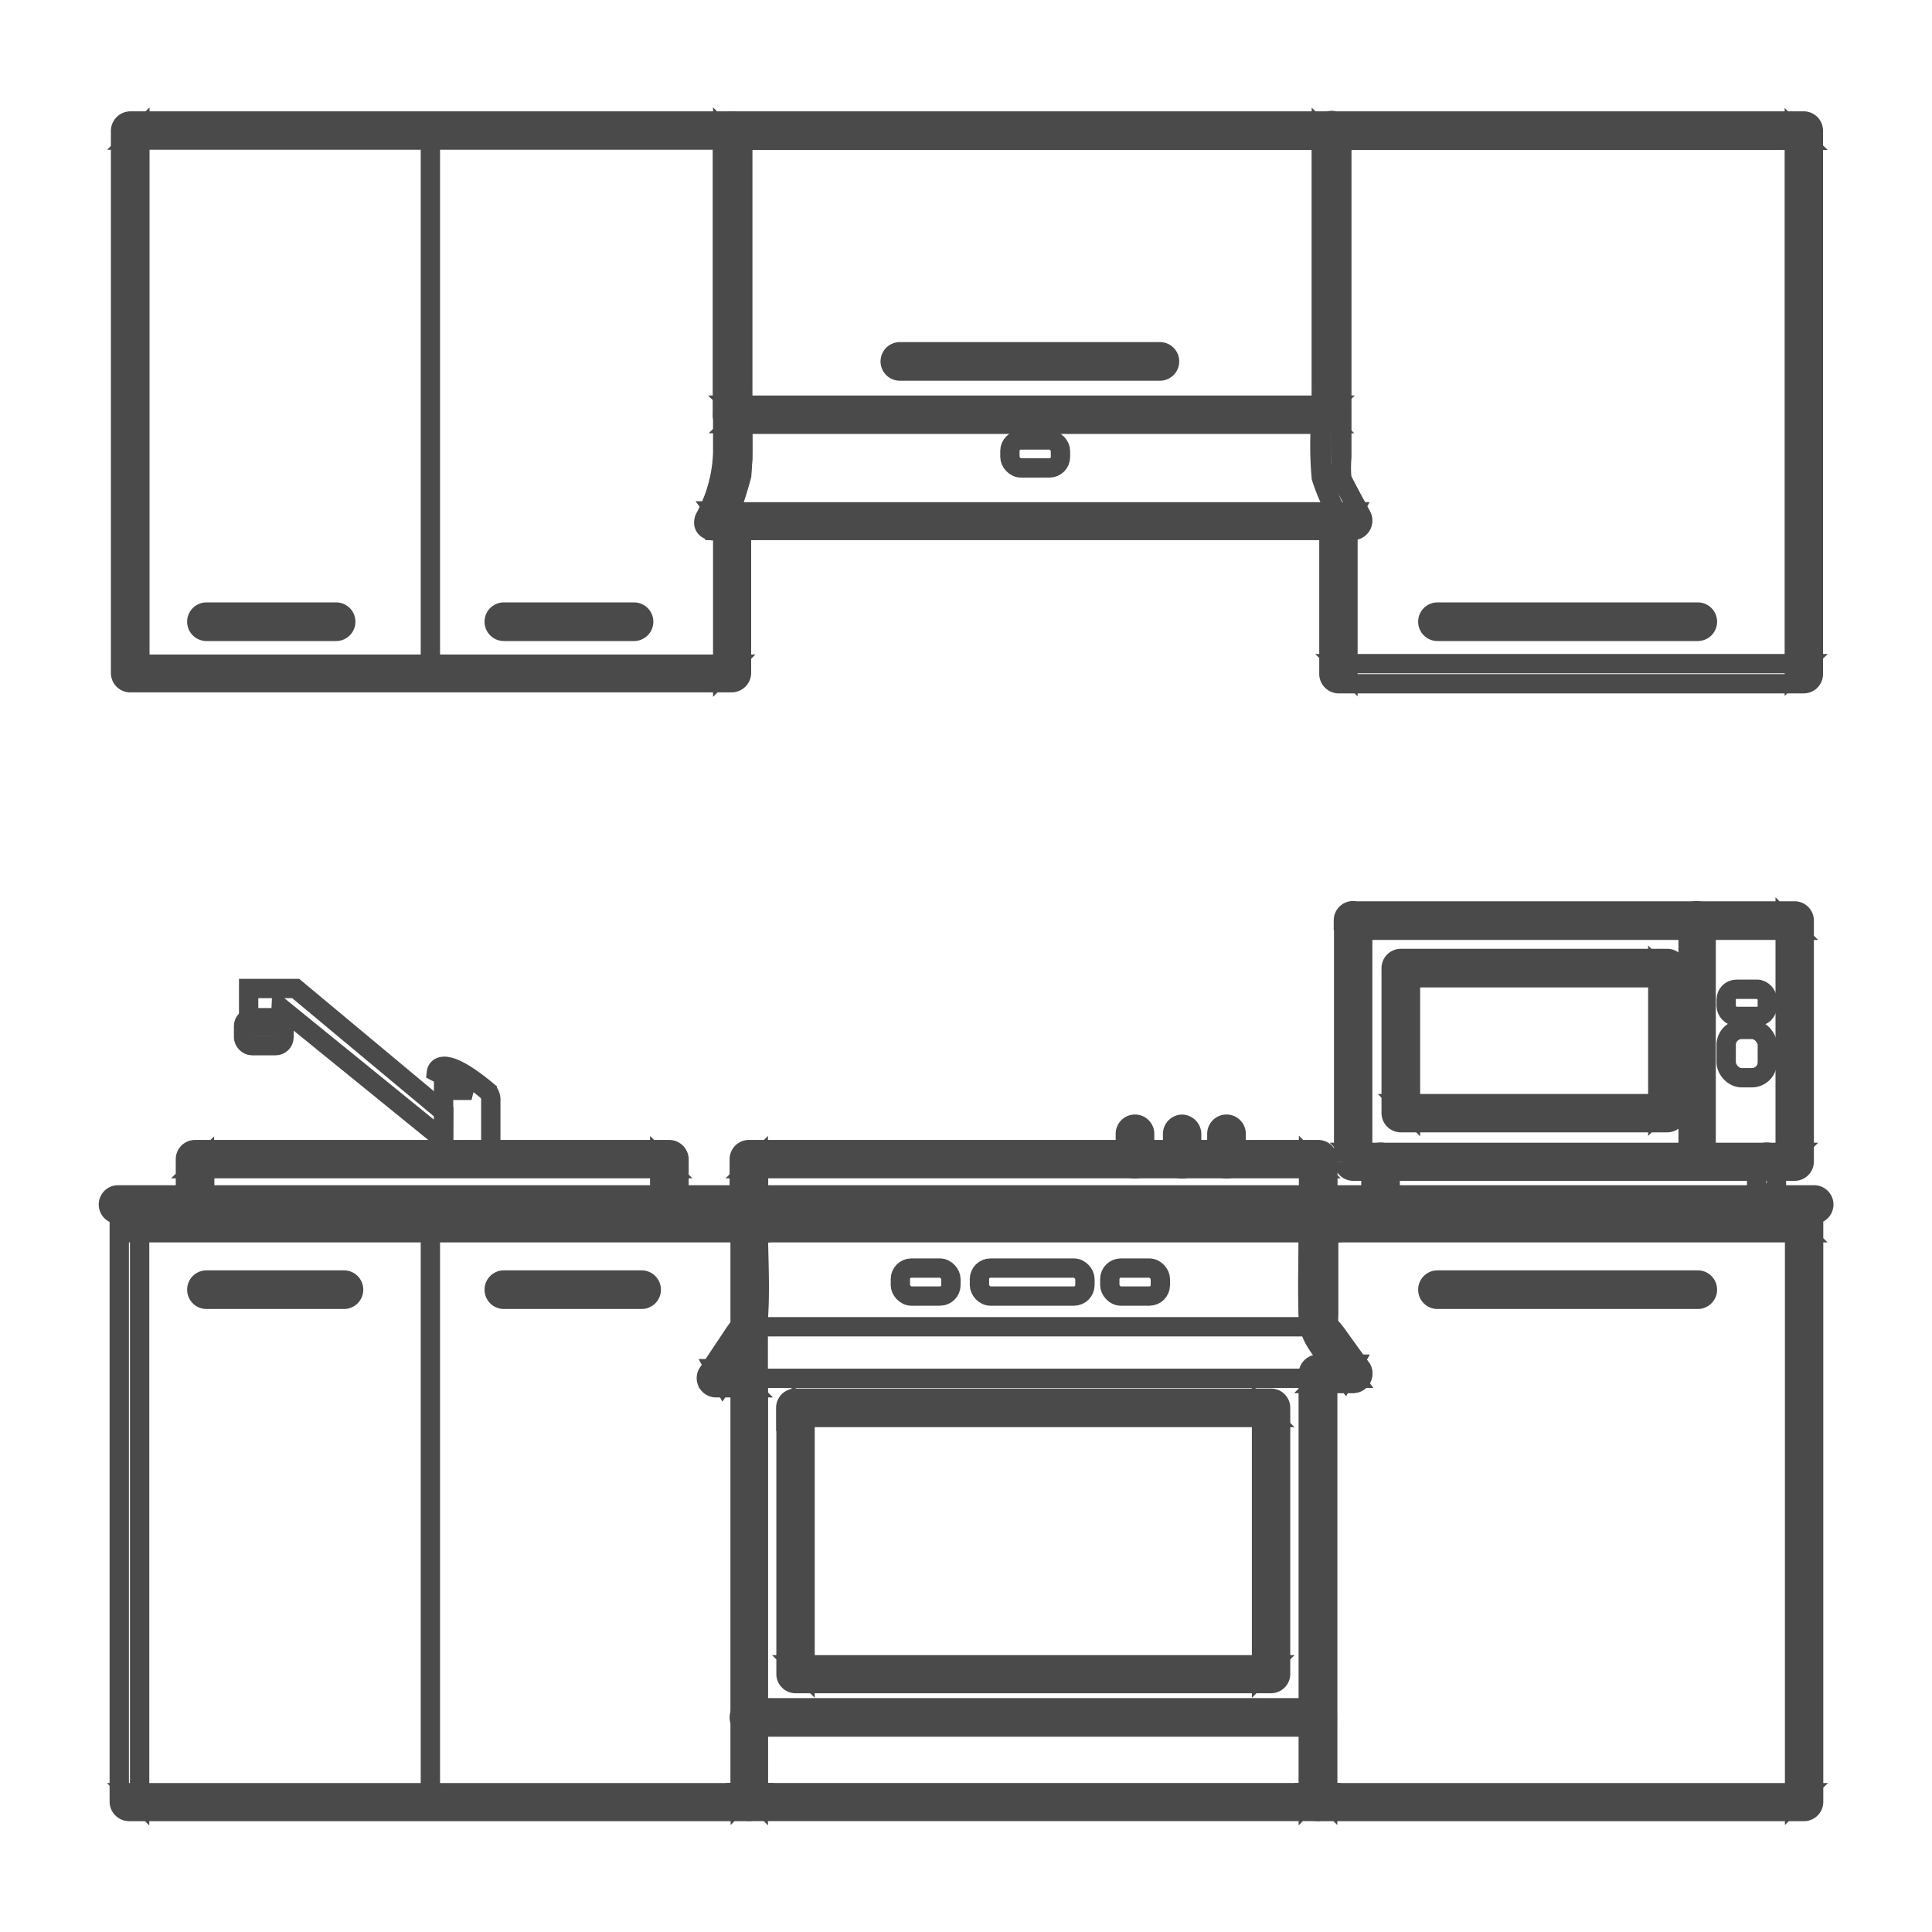 <svg xmlns="http://www.w3.org/2000/svg" width="30" height="30" viewBox="0 0 30 30">
  <g id="kitchen_icon" transform="translate(18076 -19304)">
    <rect id="Rectangle_655" data-name="Rectangle 655" width="30" height="30" transform="translate(-18076 19304)" fill="none"/>
    <g id="Icon-02" transform="translate(-18074.293 19305.871)">
      <path id="Path_3369" data-name="Path 3369" d="M16.77,20.772h9.342a.154.154,0,0,0,.15-.15V18.254a.154.154,0,0,0-.15-.15h-.264l.142.189a2.439,2.439,0,0,0,.292-1V12.2a.154.154,0,0,0-.15-.15H16.77a.154.154,0,0,0-.15.15v8.422a.15.15,0,0,0,.3,0V12.2l-.146.146h9.342l-.146-.146v5a2.25,2.25,0,0,1-.28,1.018c-.039.091.055.185.142.185h.284l-.146-.146V20.63l.146-.146H16.77a.15.15,0,0,0,0,.288Z" transform="translate(-16.455 -12.042)" fill="rgba(0,0,0,0)" stroke="#4a4a4a" stroke-width="0.3"/>
      <path id="Path_3370" data-name="Path 3370" d="M63.87,12.188v5.158a2.048,2.048,0,0,0,.363.987l.126-.225h-.225a.15.15,0,0,0-.15.15v2.368a.154.154,0,0,0,.15.15h7.227a.15.15,0,0,0,.146-.15V12.188a.15.15,0,0,0-.146-.15H64.02a.15.15,0,0,0,0,.3h7.341l-.15-.146V20.61l.15-.146H64.134l.146.146V18.242l-.146.146h.225a.15.15,0,0,0,.13-.221l-.174-.32-.13-.253c0-.036-.043-.13,0,0a2,2,0,0,1,0-.343V12.188a.158.158,0,0,0-.316,0Z" transform="translate(-45.056 -12.03)" fill="rgba(0,0,0,0)" stroke="#4a4a4a" stroke-width="0.3"/>
      <path id="Path_3371" data-name="Path 3371" d="M40.3,12.2v4.409a.15.15,0,0,0,.146.15h9.307a.15.15,0,0,0,.146-.15V12.2a.15.15,0,0,0-.146-.15H40.446a.15.15,0,0,0,0,.3h9.307L49.6,12.2v4.409l.15-.146H40.446l.15.146V12.2a.15.15,0,0,0-.3,0Z" transform="translate(-30.789 -12.042)" fill="rgba(0,0,0,0)" stroke="#4a4a4a" stroke-width="0.3"/>
      <path id="Path_3372" data-name="Path 3372" d="M39.733,25.2h9.911a.15.15,0,0,0,.13-.221l-.213-.395a1.185,1.185,0,0,1-.1-.2c-.036-.1,0,.087,0-.039a8.149,8.149,0,0,1,0-.931.15.15,0,0,0-.146-.146H40a.15.15,0,0,0-.146.146,6.557,6.557,0,0,1,0,.924,4.886,4.886,0,0,1-.28.691c-.075.174.213.253.284.079a3.777,3.777,0,0,0,.292-.762,6.429,6.429,0,0,0,0-.955l-.15.15H49.3l-.15-.15a5.494,5.494,0,0,0,0,.987,3.079,3.079,0,0,0,.363.758l.126-.225H39.733a.15.15,0,0,0,0,.288Z" transform="translate(-30.34 -18.834)" fill="rgba(0,0,0,0)" stroke="#4a4a4a" stroke-width="0.3"/>
      <path id="Path_3373" data-name="Path 3373" d="M68.237,31.676h4.042a.15.15,0,0,0,0-.3H68.237a.15.15,0,0,0,0,.3Z" transform="translate(-47.623 -23.743)" fill="rgba(0,0,0,0)" stroke="#4a4a4a" stroke-width="0.3"/>
      <path id="Path_3374" data-name="Path 3374" d="M47.087,21.436h4.038a.15.15,0,0,0,0-.3H47.087a.15.15,0,0,0,0,.3Z" transform="translate(-34.821 -17.545)" fill="rgba(0,0,0,0)" stroke="#4a4a4a" stroke-width="0.3"/>
      <path id="Path_3375" data-name="Path 3375" d="M31.507,31.676h2.021a.15.15,0,0,0,0-.3H31.507a.15.15,0,0,0,0,.3Z" transform="translate(-25.39 -23.743)" fill="rgba(0,0,0,0)" stroke="#4a4a4a" stroke-width="0.3"/>
      <path id="Path_3376" data-name="Path 3376" d="M19.807,31.676H21.82a.15.15,0,0,0,0-.3H19.807a.15.15,0,0,0,0,.3Z" transform="translate(-18.308 -23.743)" fill="rgba(0,0,0,0)" stroke="#4a4a4a" stroke-width="0.3"/>
      <path id="Path_3377" data-name="Path 3377" d="M16.57,55.158v8.991a.154.154,0,0,0,.15.15h9.626a.15.15,0,0,0,.146-.15V55.158a.15.15,0,0,0-.146-.146H16.74a.15.15,0,0,0,0,.3h9.607l-.134-.15v8.991l.15-.146H16.74l.146.146V55.158a.158.158,0,0,0-.316,0Z" transform="translate(-16.425 -38.041)" fill="rgba(0,0,0,0)" stroke="#4a4a4a" stroke-width="0.3"/>
      <path id="Path_3378" data-name="Path 3378" d="M63.35,55.176v1.362c0,.446.3.7.568,1.054l.126-.221H63.5a.15.15,0,0,0-.146.146v6.65a.15.15,0,0,0,.146.15h7.55a.15.15,0,0,0,.146-.15V55.176a.15.15,0,0,0-.146-.146H63.5a.15.15,0,0,0,0,.3h7.55l-.15-.15v8.991l.15-.146H63.5l.15.146v-6.65l-.15.15h.549a.154.154,0,0,0,.13-.225l-.422-.556c-.142-.185-.107-.122-.107-.367V55.176a.15.15,0,0,0-.3,0Z" transform="translate(-44.741 -38.059)" fill="rgba(0,0,0,0)" stroke="#4a4a4a" stroke-width="0.3"/>
      <path id="Path_3379" data-name="Path 3379" d="M40.192,55.176v1.413c0,.249.032.111-.114.335l-.395.592a.15.15,0,0,0,.13.221h.525l-.146-.146v6.575a.15.15,0,0,0,.15.15h8.817a.15.15,0,0,0,.15-.15v-6.65l-.15.15h.549a.154.154,0,0,0,.13-.225l-.395-.549c-.154-.2-.114-.067-.114-.335V55.176a.15.15,0,0,0-.15-.146H40.326a.15.15,0,0,0,0,.3h8.833l-.146-.15c0,.489-.02.987,0,1.476,0,.367.351.651.568.939l.126-.221h-.549a.15.15,0,0,0-.146.146v6.65l.146-.146H40.326l.146.146V57.591a.15.15,0,0,0-.146-.15H39.8l.126.225c.2-.3.521-.624.545-.987.036-.5,0-1.006,0-1.5a.15.15,0,0,0-.276,0Z" transform="translate(-30.404 -38.059)" fill="rgba(0,0,0,0)" stroke="#4a4a4a" stroke-width="0.3"/>
      <path id="Path_3380" data-name="Path 3380" d="M42.8,62.446v4.14a.15.15,0,0,0,.146.146h7.388a.15.15,0,0,0,.146-.146v-4.14a.15.15,0,0,0-.146-.146H42.946a.15.15,0,0,0,0,.3h7.388l-.15-.15v4.14l.15-.15H42.946l.15.15v-4.14a.15.15,0,0,0-.3,0Z" transform="translate(-32.302 -42.46)" fill="rgba(0,0,0,0)" stroke="#4a4a4a" stroke-width="0.3"/>
      <path id="Path_3381" data-name="Path 3381" d="M64.74,43.276v3.749a.15.15,0,0,0,.146.146h6.86a.15.15,0,0,0,.146-.146V43.276a.15.15,0,0,0-.146-.146h-6.86a.15.15,0,0,0,0,.3h6.86l-.15-.15v3.749l.15-.15h-6.86l.15.15V43.276a.15.15,0,0,0-.3,0Z" transform="translate(-45.583 -30.856)" fill="rgba(0,0,0,0)" stroke="#4a4a4a" stroke-width="0.3"/>
      <path id="Path_3382" data-name="Path 3382" d="M66.61,45.15V47.4a.15.15,0,0,0,.15.15H70.9a.15.15,0,0,0,.146-.15V45.15A.15.15,0,0,0,70.9,45H66.764a.15.15,0,0,0,0,.3H70.9l-.15-.146V47.4l.15-.146H66.764l.146.146V45.15a.15.15,0,1,0-.3,0Z" transform="translate(-46.715 -31.988)" fill="rgba(0,0,0,0)" stroke="#4a4a4a" stroke-width="0.3"/>
      <path id="Path_3383" data-name="Path 3383" d="M40.448,59.49h8.924l.568.8H40.01Z" transform="translate(-30.613 -40.759)" fill="rgba(0,0,0,0)" stroke="#4a4a4a" stroke-width="0.3"/>
      <path id="Path_3384" data-name="Path 3384" d="M68.237,57.956h4.042a.15.15,0,0,0,0-.3H68.237a.15.15,0,0,0,0,.3Z" transform="translate(-47.623 -39.651)" fill="rgba(0,0,0,0)" stroke="#4a4a4a" stroke-width="0.3"/>
      <path id="Path_3385" data-name="Path 3385" d="M41.147,74.786H49.98a.15.15,0,0,0,0-.3H41.147a.15.15,0,0,0,0,.3Z" transform="translate(-31.225 -49.839)" fill="rgba(0,0,0,0)" stroke="#4a4a4a" stroke-width="0.3"/>
      <path id="Path_3386" data-name="Path 3386" d="M16.327,54.6H42.664a.15.15,0,0,0,0-.3H16.327a.15.15,0,0,0,0,.3Z" transform="translate(-16.201 -37.617)" fill="rgba(0,0,0,0)" stroke="#4a4a4a" stroke-width="0.3"/>
      <path id="Path_3387" data-name="Path 3387" d="M31.507,57.956h2.139a.15.15,0,0,0,0-.3H31.507a.15.15,0,0,0,0,.3Z" transform="translate(-25.39 -39.651)" fill="rgba(0,0,0,0)" stroke="#4a4a4a" stroke-width="0.3"/>
      <path id="Path_3388" data-name="Path 3388" d="M19.807,57.956h2.135a.15.15,0,0,0,0-.3H19.807a.15.15,0,0,0,0,.3Z" transform="translate(-18.308 -39.651)" fill="rgba(0,0,0,0)" stroke="#4a4a4a" stroke-width="0.3"/>
      <path id="Path_3389" data-name="Path 3389" d="M19.466,53.1V52.67l-.15.146h7.365l-.146-.146V53.1a.15.15,0,0,0,.3,0V52.67a.154.154,0,0,0-.15-.15H19.316a.15.15,0,0,0-.146.15V53.1a.15.15,0,0,0,.3,0Z" transform="translate(-17.998 -36.54)" fill="rgba(0,0,0,0)" stroke="#4a4a4a" stroke-width="0.3"/>
      <path id="Path_3390" data-name="Path 3390" d="M41.256,53.1V52.67l-.146.146h8.833L49.8,52.67V53.1a.15.15,0,0,0,.3,0V52.67a.15.15,0,0,0-.15-.15H41.11a.15.15,0,0,0-.15.15V53.1a.15.15,0,0,0,.3,0Z" transform="translate(-31.188 -36.54)" fill="rgba(0,0,0,0)" stroke="#4a4a4a" stroke-width="0.3"/>
      <path id="Path_3391" data-name="Path 3391" d="M78.266,43.307v3.749a.15.15,0,0,0,.28,0V43.307a.15.15,0,0,0-.3,0Z" transform="translate(-53.76 -30.887)" fill="rgba(0,0,0,0)" stroke="#4a4a4a" stroke-width="0.3"/>
      <path id="Path_3392" data-name="Path 3392" d="M56.453,52.027v-.395a.15.15,0,1,0-.3,0v.395a.15.15,0,0,0,.3,0Z" transform="translate(-40.386 -35.897)" fill="rgba(0,0,0,0)" stroke="#4a4a4a" stroke-width="0.3"/>
      <path id="Path_3393" data-name="Path 3393" d="M58.3,52.065V51.67a.154.154,0,0,0-.15-.15.15.15,0,0,0-.146.15v.395a.148.148,0,0,0,.3,0Z" transform="translate(-41.503 -35.934)" fill="rgba(0,0,0,0)" stroke="#4a4a4a" stroke-width="0.3"/>
      <path id="Path_3394" data-name="Path 3394" d="M60.053,52.027v-.395a.15.15,0,1,0-.3,0v.395a.148.148,0,0,0,.3,0Z" transform="translate(-42.565 -35.897)" fill="rgba(0,0,0,0)" stroke="#4a4a4a" stroke-width="0.3"/>
      <path id="Path_3395" data-name="Path 3395" d="M66.116,53.129V52.77a.148.148,0,1,0-.3,0v.375a.15.15,0,0,0,.146.15.154.154,0,0,0,.15-.15Z" transform="translate(-46.236 -36.6)" fill="rgba(0,0,0,0)" stroke="#4a4a4a" stroke-width="0.3"/>
      <path id="Path_3396" data-name="Path 3396" d="M81.3,53.129V52.77a.15.15,0,0,0-.146-.15.154.154,0,0,0-.162.15v.375a.15.15,0,1,0,.3,0Z" transform="translate(-55.422 -36.6)" fill="rgba(0,0,0,0)" stroke="#4a4a4a" stroke-width="0.3"/>
      <path id="Path_3397" data-name="Path 3397" d="M29.16,50.686v-1.07h.434l-.545-.284s.036-.335.789.292a.2.2,0,0,1,.055.158v.9Z" transform="translate(-23.979 -34.556)" fill="rgba(0,0,0,0)" stroke="#4a4a4a" stroke-width="0.3"/>
      <path id="Path_3398" data-name="Path 3398" d="M24.687,48.532l-2.522-2.048-.012.288H21.66V46.18h.73l2.3,1.918Z" transform="translate(-19.506 -32.702)" fill="rgba(0,0,0,0)" stroke="#4a4a4a" stroke-width="0.3"/>
      <rect id="Rectangle_607" data-name="Rectangle 607" width="0.628" height="0.434" rx="0.13" transform="translate(2.075 13.932)" fill="rgba(0,0,0,0)" stroke="#4a4a4a" stroke-width="0.3"/>
      <rect id="Rectangle_608" data-name="Rectangle 608" width="1.638" height="0.434" rx="0.17" transform="translate(13.502 17.82)" fill="rgba(0,0,0,0)" stroke="#4a4a4a" stroke-width="0.3"/>
      <rect id="Rectangle_609" data-name="Rectangle 609" width="0.785" height="0.434" rx="0.17" transform="translate(12.274 17.82)" fill="rgba(0,0,0,0)" stroke="#4a4a4a" stroke-width="0.3"/>
      <rect id="Rectangle_610" data-name="Rectangle 610" width="0.785" height="0.434" rx="0.17" transform="translate(15.526 17.82)" fill="rgba(0,0,0,0)" stroke="#4a4a4a" stroke-width="0.3"/>
      <rect id="Rectangle_611" data-name="Rectangle 611" width="0.785" height="0.434" rx="0.17" transform="translate(13.975 4.961)" fill="rgba(0,0,0,0)" stroke="#4a4a4a" stroke-width="0.3"/>
      <rect id="Rectangle_612" data-name="Rectangle 612" width="0.639" height="0.422" rx="0.16" transform="translate(25.097 13.49)" fill="rgba(0,0,0,0)" stroke="#4a4a4a" stroke-width="0.3"/>
      <rect id="Rectangle_613" data-name="Rectangle 613" width="0.639" height="0.75" rx="0.24" transform="translate(25.097 14.114)" fill="rgba(0,0,0,0)" stroke="#4a4a4a" stroke-width="0.3"/>
      <line id="Line_92" data-name="Line 92" y2="8.422" transform="translate(4.976 0.158)" fill="none" stroke="#4a4a4a" stroke-width="0.3"/>
      <line id="Line_93" data-name="Line 93" y2="8.991" transform="translate(4.976 17.117)" fill="none" stroke="#4a4a4a" stroke-width="0.3"/>
    </g>
  </g>
</svg>

